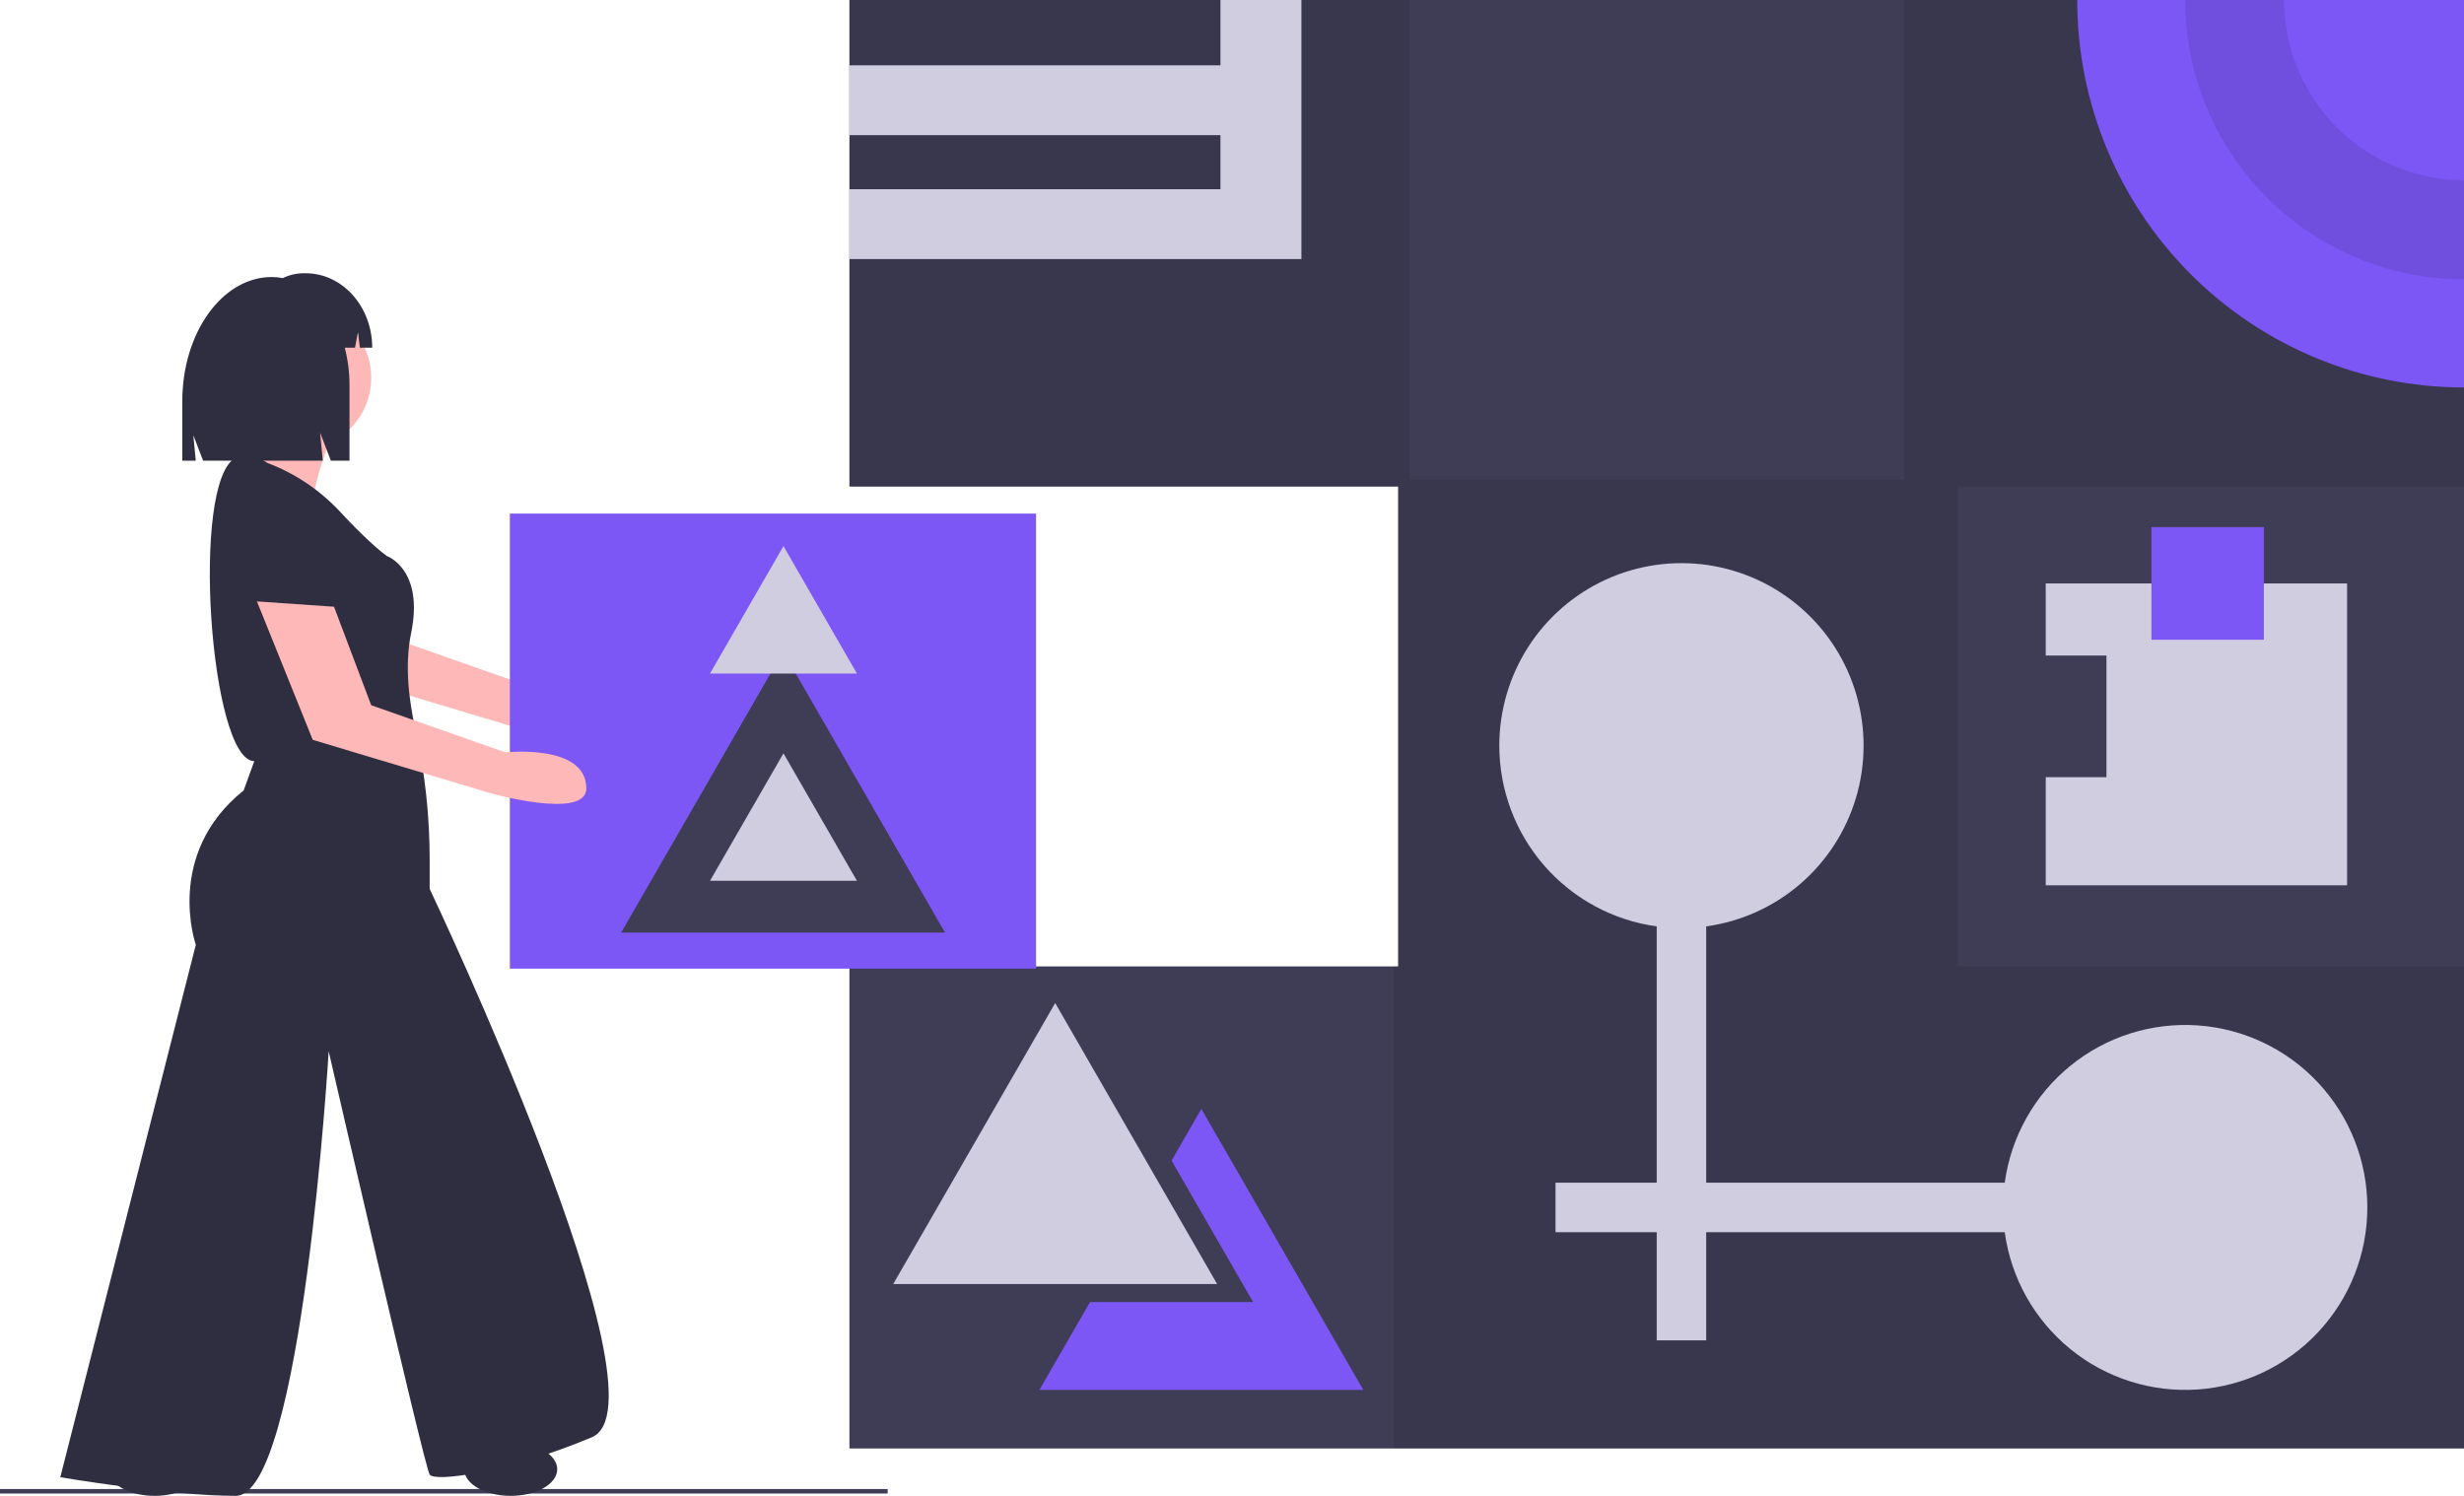 <svg width="672" height="408" viewBox="0 0 672 408" fill="none" xmlns="http://www.w3.org/2000/svg">
<g clip-path="url(#clip0)">
<path d="M-7.62939e-05 406.136H242.088V407.364H-7.62939e-05V406.136Z" fill="#3F3D56"/>
<path d="M381.303 263.589V132.716H231.662V0H672V395.076H231.662V263.589H381.303Z" fill="#3F3D56"/>
<path opacity="0.1" d="M231.662 132.716V0H384.37V130.873H519.292V0H672V132.716H534.011V263.589H672V395.076H380.077V263.589H381.303V132.716H231.662Z" fill="black"/>
<path d="M566.515 0C566.516 28.028 577.63 54.908 597.412 74.727C617.194 94.546 644.024 105.681 672 105.681V0H566.515Z" fill="#7C57F6"/>
<path opacity="0.1" d="M622.937 0C622.938 13.036 628.107 25.538 637.308 34.757C646.509 43.975 658.988 49.154 672 49.154V76.189C651.831 76.188 632.489 68.161 618.227 53.873C603.966 39.585 595.953 20.206 595.953 0H622.937Z" fill="black"/>
<path d="M231.662 36.866V17.818H332.853V0H354.932V17.818V36.866V51.612V70.659H332.853H231.662V51.612H332.853V36.866H231.662Z" fill="#D0CDE1"/>
<path d="M408.901 203.375C408.899 193.82 411.643 184.466 416.805 176.432C421.967 168.397 429.328 162.021 438.01 158.064C446.691 154.108 456.326 152.74 465.763 154.122C475.2 155.504 484.04 159.579 491.228 165.859C498.416 172.139 503.647 180.36 506.297 189.539C508.947 198.718 508.903 208.467 506.172 217.622C503.44 226.777 498.136 234.95 490.892 241.166C483.649 247.381 474.772 251.377 465.323 252.674V322.574H546.745C548.455 310.077 554.836 298.698 564.6 290.735C574.364 282.772 586.781 278.821 599.342 279.679C611.902 280.538 623.669 286.142 632.263 295.359C640.857 304.577 645.637 316.719 645.637 329.332C645.637 341.945 640.857 354.088 632.263 363.305C623.669 372.523 611.902 378.127 599.342 378.986C586.781 379.844 574.364 375.892 564.6 367.93C554.836 359.967 548.455 348.587 546.745 336.091H465.323V365.584H451.831V336.091H424.233V322.574H451.831V252.674C439.937 251.041 429.036 245.148 421.144 236.085C413.252 227.022 408.903 215.402 408.901 203.375Z" fill="#D0CDE1"/>
<path d="M287.777 273.581L265.694 311.902L243.611 350.223H287.777H331.944L309.861 311.902L287.777 273.581Z" fill="#D0CDE1"/>
<path d="M297.59 355.138H341.757L319.673 316.817L319.52 316.551L327.641 302.459L349.724 340.78L371.808 379.101H327.641H283.474L297.283 355.138H297.59Z" fill="#7C57F6"/>
<path d="M574.489 211.977V178.798H557.93V159.136H640.11V241.469H557.93V211.977H574.489Z" fill="#D0CDE1"/>
<path d="M586.754 143.776H617.418V174.497H586.754V143.776Z" fill="#7C57F6"/>
<path d="M97.333 147.369L107.479 174.234L144.07 187.097C144.07 187.097 166.148 184.64 166.148 196.928C166.148 205.641 139.777 198.157 139.777 198.157L91.535 183.673L76.316 145.917L97.333 147.369Z" fill="#FFB8B8"/>
<path d="M139.056 140.089H282.564V264.203H139.056V140.089Z" fill="#7C57F6"/>
<path d="M213.57 177.731L191.487 216.051L169.404 254.372H213.57H257.737L235.654 216.051L213.57 177.731Z" fill="#3F3D56"/>
<path d="M213.673 205.473L203.656 222.857L193.638 240.241H213.673H233.709L223.691 222.857L213.673 205.473Z" fill="#D0CDE1"/>
<path d="M213.673 148.946L203.656 166.33L193.638 183.713H213.673H233.709L223.691 166.33L213.673 148.946Z" fill="#D0CDE1"/>
<path d="M75.873 129.913C75.873 129.913 86.02 128.461 91.093 147.339C96.166 166.217 97.615 167.669 97.615 167.669C97.615 167.669 67.901 172.025 67.177 170.573C66.452 169.121 60.654 134.269 75.873 129.913Z" fill="#2F2E41"/>
<path d="M81.671 122.652C70.864 122.652 62.103 113.875 62.103 103.048C62.103 92.221 70.864 83.444 81.671 83.444C92.478 83.444 101.238 92.221 101.238 103.048C101.238 113.875 92.478 122.652 81.671 122.652Z" fill="#FFB8B8"/>
<path d="M90.368 119.022C90.368 119.022 83.846 135.721 86.02 137.9C88.194 140.078 59.205 142.982 59.205 142.982C59.205 142.982 57.031 132.091 65.727 125.556C65.727 125.556 69.351 114.665 68.626 112.487C67.902 110.309 90.368 119.022 90.368 119.022Z" fill="#FFB8B8"/>
<path d="M72.973 126.282C80.402 129.093 87.094 133.562 92.541 139.352C101.238 148.791 105.586 151.695 105.586 151.695C105.586 151.695 115.732 155.325 112.109 172.751C110.297 181.464 111.565 191.266 113.286 198.89C115.916 210.721 117.222 222.809 117.182 234.93V242.455C117.182 242.455 183.857 382.587 161.39 392.026C138.924 401.465 118.631 404.37 117.182 402.191C115.732 400.013 89.642 286.745 89.642 286.745C89.642 286.745 82.395 408 64.277 408C46.159 408 16.445 402.917 16.445 402.917L53.406 257.702C53.406 257.702 44.709 233.016 66.451 215.59L69.35 207.603C57.327 207.609 51.831 131.371 64.277 124.83C64.277 124.83 67.176 122.652 72.973 126.282Z" fill="#2F2E41"/>
<path d="M91.093 165.49L101.239 192.355L137.83 205.218C137.83 205.218 159.908 202.761 159.908 215.049C159.908 223.762 133.537 216.278 133.537 216.278L85.295 201.794L70.076 164.038L91.093 165.49Z" fill="#FFB8B8"/>
<path d="M139.288 408C132.283 408 126.605 404.749 126.605 400.739C126.605 396.729 132.283 393.478 139.288 393.478C146.292 393.478 151.971 396.729 151.971 400.739C151.971 404.749 146.292 408 139.288 408Z" fill="#2F2E41"/>
<path d="M42.174 408C35.169 408 29.491 404.749 29.491 400.739C29.491 396.729 35.169 393.478 42.174 393.478C49.178 393.478 54.856 396.729 54.856 400.739C54.856 404.749 49.178 408 42.174 408Z" fill="#2F2E41"/>
<path d="M74.116 75.557H74.116C75.124 75.559 76.129 75.659 77.117 75.856C78.902 74.987 80.86 74.535 82.845 74.533H83.365C93.389 74.533 101.515 83.621 101.515 94.83V94.83H98.156L97.613 90.694L96.818 94.83H94.02C94.891 98.15 95.327 101.568 95.32 104.999V125.659H90.242L87.302 118.004L88.037 125.659H55.396L52.723 118.7L53.391 125.659H49.716V109.437C49.716 90.726 60.64 75.557 74.116 75.557Z" fill="#2F2E41"/>
</g>
<defs>
<clipPath id="clip0">
<rect width="672" height="408" fill="white" transform="matrix(-1 0 0 1 672 0)"/>
</clipPath>
</defs>
</svg>
